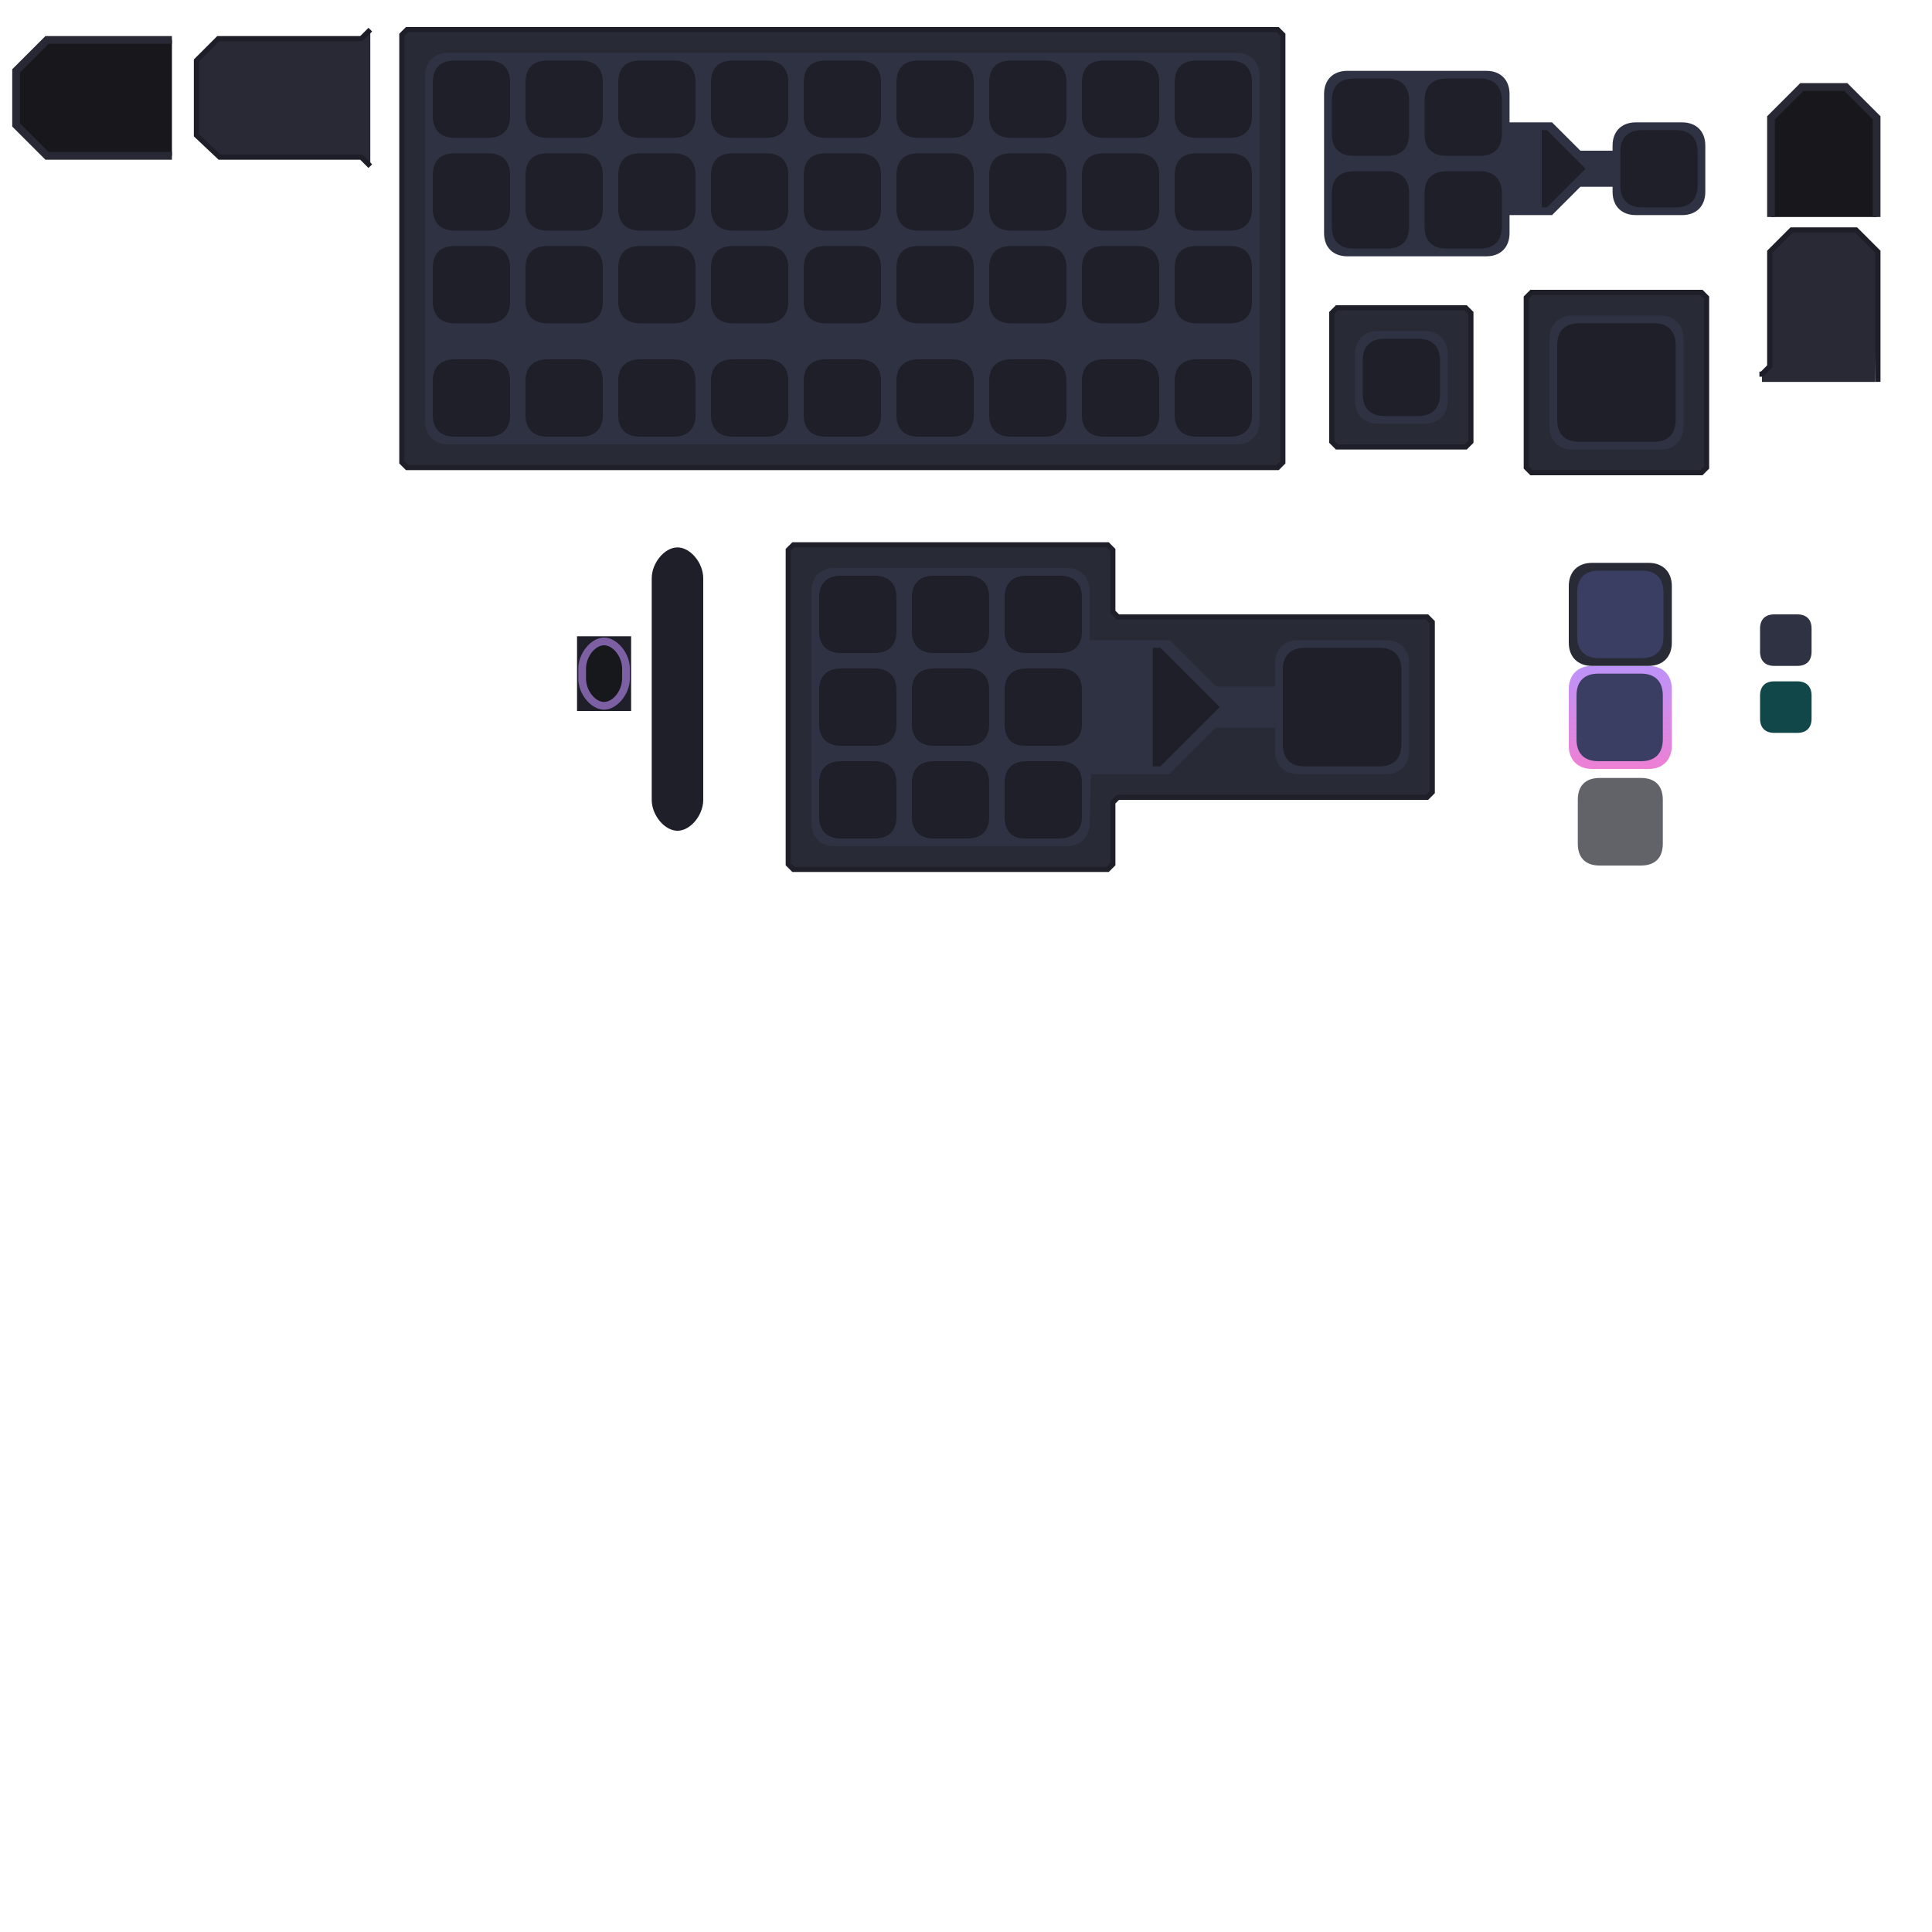 <?xml version="1.0" encoding="UTF-8" standalone="no"?>
<!-- Created with Inkscape (http://www.inkscape.org/) -->

<svg
   version="1.1"
   id="svg2"
   width="1500"
   height="1500"
   viewBox="0 0 1500 1500"
   sodipodi:docname="_Template.svg"
   inkscape:version="1.2.1 (9c6d41e, 2022-07-14)"
   xml:space="preserve"
   xmlns:inkscape="http://www.inkscape.org/namespaces/inkscape"
   xmlns:sodipodi="http://sodipodi.sourceforge.net/DTD/sodipodi-0.dtd"
   xmlns:xlink="http://www.w3.org/1999/xlink"
   xmlns="http://www.w3.org/2000/svg"
   xmlns:svg="http://www.w3.org/2000/svg"><defs
     id="defs6"><linearGradient
       inkscape:collect="always"
       id="linearGradient18673"><stop
         style="stop-color:#ff79c6;stop-opacity:1;"
         offset="0"
         id="stop18669" /><stop
         style="stop-color:#bd93f9;stop-opacity:1;"
         offset="1"
         id="stop18671" /></linearGradient><linearGradient
       inkscape:collect="always"
       xlink:href="#linearGradient18673"
       id="linearGradient1827"
       gradientUnits="userSpaceOnUse"
       gradientTransform="translate(1365.481,18.404)"
       x1="102"
       y1="628"
       x2="102"
       y2="519" /></defs><sodipodi:namedview
     id="namedview4"
     pagecolor="#505050"
     bordercolor="#eeeeee"
     borderopacity="1"
     inkscape:showpageshadow="0"
     inkscape:pageopacity="0"
     inkscape:pagecheckerboard="0"
     inkscape:deskcolor="#505050"
     showgrid="true"
     inkscape:zoom="1.84375"
     inkscape:cx="758.23729"
     inkscape:cy="403.52542"
     inkscape:window-width="5062"
     inkscape:window-height="1440"
     inkscape:window-x="58"
     inkscape:window-y="0"
     inkscape:window-maximized="1"
     inkscape:current-layer="svg2"><inkscape:grid
       type="xygrid"
       id="grid239"
       snapvisiblegridlinesonly="false"
       originx="0"
       originy="0" /></sodipodi:namedview><g
     id="g1134"
     inkscape:label="Inventory"
     style="display:inline"
     transform="translate(302,-291)"><path
       style="display:inline;opacity:1;fill:#282a36;fill-opacity:1;stroke:#1e1f29;stroke-width:4;stroke-linecap:butt;stroke-linejoin:miter;stroke-miterlimit:4;stroke-dasharray:none;stroke-opacity:1"
       d="m 14,314 -4,4 v 332 l 4,4 h 676 l 4,-4 V 318 l -4,-4 H 398 Z"
       id="path6627-6"
       sodipodi:nodetypes="cccccccccc"
       inkscape:label="Outline" /><path
       style="display:inline;fill:#2e3242;fill-opacity:1;stroke:#000000;stroke-width:0;stroke-linecap:butt;stroke-linejoin:miter;stroke-miterlimit:4;stroke-dasharray:none;stroke-opacity:1"
       d="m 676,350 v 268 c 0,11 -7,18 -18,18 H 46 C 35,636 28,629 28,618 V 350 c 0,-11 7,-18 18,-18 h 612 c 11,0 18,7 18,18 z"
       id="path24389-0-9-3"
       sodipodi:nodetypes="ccccccccc"
       inkscape:label="Slot Outline" /><path
       id="path19954-5-61-2-7-1-0-6"
       clip-path="none"
       style="display:inline;fill:#1e1f29;fill-opacity:1;stroke:#000000;stroke-width:0;stroke-linecap:butt;stroke-linejoin:miter;stroke-miterlimit:4;stroke-dasharray:none;stroke-opacity:1"
       transform="translate(432)"
       d="m 94,587 v 26 c 0,11 -6,17 -17,17 H 51 c -11,0 -17,-6 -17,-17 v -26 c 0,-11 6,-17 17,-17 h 26 c 11,0 17,6 17,17 z m 72,0 v 26 c 0,11 -6,17 -17,17 h -26 c -11,0 -17,-6 -17,-17 v -26 c 0,-11 6,-17 17,-17 h 26 c 11,0 17,6 17,17 z m 72,0 v 26 c 0,11 -6,17 -17,17 h -26 c -11,0 -17,-6 -17,-17 v -26 c 0,-11 6,-17 17,-17 h 26 c 11,0 17,6 17,17 z m -216,0 v 26 c 0,11 -6,17 -17,17 h -26 c -11,0 -17,-6 -17,-17 v -26 c 0,-11 6,-17 17,-17 H 5 c 11,0 17,6 17,17 z m -72,0 v 26 c 0,11 -6,17 -17,17 h -26 c -11,0 -17,-6 -17,-17 v -26 c 0,-11 6,-17 17,-17 h 26 c 11,0 17,6 17,17 z m -72,0 v 26 c 0,11 -6,17 -17,17 h -26 c -11,0 -17,-6 -17,-17 v -26 c 0,-11 6,-17 17,-17 h 26 c 11,0 17,6 17,17 z M 22,499 v 26 c 0,11 -6,17 -17,17 h -26 c -11,0 -17,-6 -17,-17 v -26 c 0,-11 6,-17 17,-17 H 5 c 11,0 17,6 17,17 z m -72,0 v 26 c 0,11 -6,17 -17,17 h -26 c -11,0 -17,-6 -17,-17 v -26 c 0,-11 6,-17 17,-17 h 26 c 11,0 17,6 17,17 z m -72,0 v 26 c 0,11 -6,17 -17,17 h -26 c -11,0 -17,-6 -17,-17 v -26 c 0,-11 6,-17 17,-17 h 26 c 11,0 17,6 17,17 z m -72,88 v 26 c 0,11 -6,17 -17,17 h -26 c -11,0 -17,-6 -17,-17 v -26 c 0,-11 6,-17 17,-17 h 26 c 11,0 17,6 17,17 z m -72,0 v 26 c 0,11 -6,17 -17,17 h -26 c -11,0 -17,-6 -17,-17 v -26 c 0,-11 6,-17 17,-17 h 26 c 11,0 17,6 17,17 z m -72,0 v 26 c 0,11 -6,17 -17,17 h -26 c -11,0 -17,-6 -17,-17 v -26 c 0,-11 6,-17 17,-17 h 26 c 11,0 17,6 17,17 z m 576,-88 v 26 c 0,11 -6,17 -17,17 h -26 c -11,0 -17,-6 -17,-17 v -26 c 0,-11 6,-17 17,-17 h 26 c 11,0 17,6 17,17 z m -72,0 v 26 c 0,11 -6,17 -17,17 h -26 c -11,0 -17,-6 -17,-17 v -26 c 0,-11 6,-17 17,-17 h 26 c 11,0 17,6 17,17 z m -72,0 v 26 c 0,11 -6,17 -17,17 H 51 c -11,0 -17,-6 -17,-17 v -26 c 0,-11 6,-17 17,-17 h 26 c 11,0 17,6 17,17 z m -288,0 v 26 c 0,11 -6,17 -17,17 h -26 c -11,0 -17,-6 -17,-17 v -26 c 0,-11 6,-17 17,-17 h 26 c 11,0 17,6 17,17 z m -72,0 v 26 c 0,11 -6,17 -17,17 h -26 c -11,0 -17,-6 -17,-17 v -26 c 0,-11 6,-17 17,-17 h 26 c 11,0 17,6 17,17 z m -72,0 v 26 c 0,11 -6,17 -17,17 h -26 c -11,0 -17,-6 -17,-17 v -26 c 0,-11 6,-17 17,-17 h 26 c 11,0 17,6 17,17 z m 576,-72 v 26 c 0,11 -6,17 -17,17 h -26 c -11,0 -17,-6 -17,-17 v -26 c 0,-11 6,-17 17,-17 h 26 c 11,0 17,6 17,17 z m -72,0 v 26 c 0,11 -6,17 -17,17 h -26 c -11,0 -17,-6 -17,-17 v -26 c 0,-11 6,-17 17,-17 h 26 c 11,0 17,6 17,17 z m -72,0 v 26 c 0,11 -6,17 -17,17 H 51 c -11,0 -17,-6 -17,-17 v -26 c 0,-11 6,-17 17,-17 h 26 c 11,0 17,6 17,17 z m -72,0 v 26 c 0,11 -6,17 -17,17 h -26 c -11,0 -17,-6 -17,-17 v -26 c 0,-11 6,-17 17,-17 H 5 c 11,0 17,6 17,17 z m -72,0 v 26 c 0,11 -6,17 -17,17 h -26 c -11,0 -17,-6 -17,-17 v -26 c 0,-11 6,-17 17,-17 h 26 c 11,0 17,6 17,17 z m -72,0 v 26 c 0,11 -6,17 -17,17 h -26 c -11,0 -17,-6 -17,-17 v -26 c 0,-11 6,-17 17,-17 h 26 c 11,0 17,6 17,17 z m -72,0 v 26 c 0,11 -6,17 -17,17 h -26 c -11,0 -17,-6 -17,-17 v -26 c 0,-11 6,-17 17,-17 h 26 c 11,0 17,6 17,17 z m -72,0 v 26 c 0,11 -6,17 -17,17 h -26 c -11,0 -17,-6 -17,-17 v -26 c 0,-11 6,-17 17,-17 h 26 c 11,0 17,6 17,17 z m -72,0 v 26 c 0,11 -6,17 -17,17 h -26 c -11,0 -17,-6 -17,-17 v -26 c 0,-11 6,-17 17,-17 h 26 c 11,0 17,6 17,17 z m 576,-72 v 26 c 0,11 -6,17 -17,17 h -26 c -11,0 -17,-6 -17,-17 v -26 c 0,-11 6,-17 17,-17 h 26 c 11,0 17,6 17,17 z m -72,0 v 26 c 0,11 -6,17 -17,17 h -26 c -11,0 -17,-6 -17,-17 v -26 c 0,-11 6,-17 17,-17 h 26 c 11,0 17,6 17,17 z m -72,0 v 26 c 0,11 -6,17 -17,17 H 51 c -11,0 -17,-6 -17,-17 v -26 c 0,-11 6,-17 17,-17 h 26 c 11,0 17,6 17,17 z m -216,0 v 26 c 0,11 -6,17 -17,17 h -26 c -11,0 -17,-6 -17,-17 v -26 c 0,-11 6,-17 17,-17 h 26 c 11,0 17,6 17,17 z m 72,0 v 26 c 0,11 -6,17 -17,17 h -26 c -11,0 -17,-6 -17,-17 v -26 c 0,-11 6,-17 17,-17 h 26 c 11,0 17,6 17,17 z m 72,0 v 26 c 0,11 -6,17 -17,17 h -26 c -11,0 -17,-6 -17,-17 v -26 c 0,-11 6,-17 17,-17 H 5 c 11,0 17,6 17,17 z m -360,0 v 26 c 0,11 -6,17 -17,17 h -26 c -11,0 -17,-6 -17,-17 v -26 c 0,-11 6,-17 17,-17 h 26 c 11,0 17,6 17,17 z m 72,0 v 26 c 0,11 -6,17 -17,17 h -26 c -11,0 -17,-6 -17,-17 v -26 c 0,-11 6,-17 17,-17 h 26 c 11,0 17,6 17,17 z m 72,0 v 26 c 0,11 -6,17 -17,17 h -26 c -11,0 -17,-6 -17,-17 v -26 c 0,-11 6,-17 17,-17 h 26 c 11,0 17,6 17,17 z"
       inkscape:label="Slot" /><g
       id="g28169-8"
       style="display:inline"
       inkscape:label="Grid"
       transform="translate(-60,664)"><path
         style="opacity:1;fill:#282b36;fill-opacity:1;stroke:#1e1f29;stroke-width:4;stroke-linecap:butt;stroke-linejoin:miter;stroke-dasharray:none;stroke-opacity:1"
         d="m 102,46 -4,4 v 244 l 4,4 h 244 l 4,-4 v -48 l 4,-4 h 240 l 4,-4 V 106 l -4,-4 H 354 l -4,-4 V 50 l -4,-4 z"
         id="path4675"
         inkscape:label="Outline"
         transform="translate(272,4)" /><path
         d="m 406,284 c -11,0 -18,-7 -18,-18 V 86 c 0,-11 7,-18 18,-18 h 180 c 11,0 18,7 18,18 v 38 h 62 l 36,36 h 46 v -18 c 0,-11 7,-18 18,-18 h 68 c 11,0 18,7 18,18 v 68 c 0,11 -7,18 -18,18 h -68 c -11,0 -18,-7 -18,-18 v -18 h -46 l -36,36 h -61 l -1,38 c 0,11 -7,18 -18,18 z"
         style="display:inline;fill:#2e3242;fill-opacity:1;stroke:#000000;stroke-width:0;stroke-linecap:butt;stroke-linejoin:miter;stroke-miterlimit:4;stroke-dasharray:none;stroke-opacity:1"
         id="path31821-3-7"
         sodipodi:nodetypes="ccccccccccccsscsccccccccc"
         inkscape:label="Slot Outline" /><path
         id="path19954-5-7-5-3-6-2-9"
         style="fill:#1e1f29;fill-opacity:1;stroke:#000000;stroke-width:0;stroke-linecap:butt;stroke-linejoin:miter;stroke-miterlimit:4;stroke-dasharray:none;stroke-opacity:1"
         d="m 846,147 v 58 c 0,11 -6,17 -17,17 h -58 c -11,0 -17,-6 -17,-17 v -58 c 0,-11 6,-17 17,-17 h 58 c 11,0 17,6 17,17 z m -320,16 v 26 c 0,11 -6,17 -17,17 h -26 c -11,0 -17,-6 -17,-17 v -26 c 0,-11 6,-17 17,-17 h 26 c 11,0 17,6 17,17 z m 0,-72 v 26 c 0,11 -6,17 -17,17 h -26 c -11,0 -17,-6 -17,-17 V 91 c 0,-11 6,-17 17,-17 h 26 c 11,0 17,6 17,17 z m -72,0 v 26 c 0,11 -6,17 -17,17 h -26 c -11,0 -17,-6 -17,-17 V 91 c 0,-11 6,-17 17,-17 h 26 c 11,0 17,6 17,17 z m 0,72 v 26 c 0,11 -6,17 -17,17 h -26 c -11,0 -17,-6 -17,-17 v -26 c 0,-11 6,-17 17,-17 h 26 c 11,0 17,6 17,17 z m 144,0 v 26 c 0,11 -7,17 -18,17 h -26 c -11,0 -16,-6 -16,-17 v -26 c 0,-11 6,-17 17,-17 h 26 c 11,0 17,6 17,17 z m 0,-72 v 26 c 0,11 -6,17 -17,17 h -26 c -11,0 -17,-6 -17,-17 V 91 c 0,-11 6,-17 17,-17 h 26 c 11,0 17,6 17,17 z m -72,144 v 26 c 0,11 -6,17 -17,17 h -26 c -11,0 -17,-6 -17,-17 v -26 c 0,-11 6,-17 17,-17 h 26 c 11,0 17,6 17,17 z m -72,0 v 26 c 0,11 -6,17 -17,17 h -26 c -11,0 -17,-6 -17,-17 v -26 c 0,-11 6,-17 17,-17 h 26 c 11,0 17,6 17,17 z m 144,0 v 26 c 0,11 -7,17 -18,17 h -26 c -11,0 -16,-6 -16,-17 v -26 c 0,-11 6,-17 17,-17 h 26 c 11,0 17,6 17,17 z"
         inkscape:label="Slot"
         sodipodi:nodetypes="ssssssssssssssssssssssssssssssssssssssssssssssssssssssssssssssssssssssssssssssssssssssssss" /><path
         style="display:inline;fill:#1e1f29;fill-opacity:1;stroke:#000000;stroke-width:0;stroke-linecap:butt;stroke-linejoin:miter;stroke-miterlimit:4;stroke-dasharray:none;stroke-opacity:1"
         d="m 653,130 h 6 l 46,46 -46,46 h -6 z"
         id="path1606-2"
         inkscape:label="Arrow"
         sodipodi:nodetypes="cccccc" /></g><g
       id="g28169-8-0"
       style="display:inline"
       inkscape:label="Grid"
       transform="translate(153,412)"><path
         style="display:inline;fill:#282b36;fill-opacity:1;stroke:#1e1f29;stroke-width:4;stroke-linecap:butt;stroke-linejoin:miter;stroke-dasharray:none;stroke-opacity:1"
         d="m 482,1222 -4,-4 v -132 l 4,-4 h 132 l 4,4 v 132 l -4,4 z"
         id="path4675-2-9"
         inkscape:label="Outline"
         sodipodi:nodetypes="ccccccccc"
         transform="translate(252,-976)" /><path
         d="m 748,142 c 0,-11 7,-18 18,-18 h 68 c 11,0 18,7 18,18 v 68 c 0,11 -7,18 -18,18 h -68 c -11,0 -18,-7 -18,-18 z"
         style="display:inline;fill:#2e3242;fill-opacity:1;stroke:#000000;stroke-width:0;stroke-linecap:butt;stroke-linejoin:miter;stroke-miterlimit:4;stroke-dasharray:none;stroke-opacity:1"
         id="path31821-3-7-3"
         sodipodi:nodetypes="ccsscsccc"
         inkscape:label="Slot Outline" /><path
         id="path19954-5-7-5-3-6-2-9-7"
         style="fill:#1e1f29;fill-opacity:1;stroke:#000000;stroke-width:0;stroke-linecap:butt;stroke-linejoin:miter;stroke-miterlimit:4;stroke-dasharray:none;stroke-opacity:1"
         d="m 846,147 v 58 c 0,11 -6,17 -17,17 h -58 c -11,0 -17,-6 -17,-17 v -58 c 0,-11 6,-17 17,-17 h 58 c 11,0 17,6 17,17 z"
         inkscape:label="Slot"
         sodipodi:nodetypes="sssssssss" /></g><g
       id="g1134-7"
       inkscape:label="Fuel Slot"
       style="display:inline"
       transform="translate(322,324)"><path
         style="display:inline;opacity:1;fill:#282a36;fill-opacity:1;stroke:#1e1f29;stroke-width:4;stroke-linecap:butt;stroke-linejoin:miter;stroke-miterlimit:4;stroke-dasharray:none;stroke-opacity:1"
         d="m 514,314 4,-4 V 210 l -4,-4 H 414 l -4,4 v 100 l 4,4 z"
         id="path6627-6-0"
         sodipodi:nodetypes="ccccccccc"
         inkscape:label="Outline" /><path
         d="m 428,242 c 0,-11 7,-18 18,-18 h 36 c 11,0 18,7 18,18 v 36 c 0,11 -7,18 -18,18 h -36 c -11,0 -18,-7 -18,-18 z"
         style="display:inline;fill:#2e3242;fill-opacity:1;stroke:#000000;stroke-width:0;stroke-linecap:butt;stroke-linejoin:miter;stroke-miterlimit:4;stroke-dasharray:none;stroke-opacity:1"
         id="path1344"
         sodipodi:nodetypes="sssssssss"
         inkscape:label="Slot Outline" /><path
         d="m 494,247 v 26 c 0,11 -6,17 -17,17 h -26 c -11,0 -17,-6 -17,-17 v -26 c 0,-11 6,-17 17,-17 h 26 c 11,0 17,6 17,17 z"
         style="display:inline;fill:#1e1f29;fill-opacity:1;stroke:#000000;stroke-width:0;stroke-linecap:butt;stroke-linejoin:miter;stroke-miterlimit:4;stroke-dasharray:none;stroke-opacity:1"
         id="path1420"
         inkscape:label="Slot" /></g><path
       d="m 224,716 c 10,0 20,12.006 20,24 v 172 c 0,11.994 -10,24 -20,24 -10,0 -20,-12.027 -20,-24 V 740 c 0,-11.973 10,-24 20,-24 z"
       style="display:inline;fill:#1e1f29;fill-opacity:1;stroke:#000000;stroke-width:0;stroke-linecap:butt;stroke-linejoin:miter;stroke-miterlimit:4;stroke-dasharray:none;stroke-opacity:1"
       id="path1119"
       sodipodi:nodetypes="ccscscc"
       inkscape:label="Slider" /></g><g
     id="g1533"
     transform="translate(-826.823,204.646)"
     inkscape:label="Slider"
     style="display:inline"><rect
       style="opacity:1;fill:#1e1f29;stroke:none;stroke-width:3;paint-order:stroke markers fill"
       id="rect1221"
       width="42"
       height="58"
       x="929"
       y="1"
       ry="0"
       rx="0"
       inkscape:label="Slider Background"
       transform="translate(345.823,288.354)" /><path
       d="m 490.644,247.593 v 0 c 10,0 20,12.006 20,24 v 8 c 0,11.994 -10,24 -20,24 v 0 c -10,0 -20,-12.027 -20,-24 v -8 c 0,-11.973 10,-24 20,-24 z"
       style="display:inline;fill:#7c60a3;fill-opacity:1;stroke:#000000;stroke-width:0;stroke-linecap:butt;stroke-linejoin:miter;stroke-miterlimit:4;stroke-dasharray:none;stroke-opacity:1"
       id="path1119-5"
       sodipodi:nodetypes="ccccccccc"
       inkscape:label="Slider Outline"
       transform="translate(805.179,42.761)" /><path
       d="m 490.644,253.593 c 7,0 14,9 14,18 v 8 c 0,3.243 -0.909,6.485 -2.399,9.307 -2.645,5.01 -7.123,8.693 -11.601,8.693 -7,0 -14,-9 -14,-18 v -8 c 0,-9 7,-18 14,-18 z"
       style="display:inline;fill:#17181c;fill-opacity:1;stroke:#000000;stroke-width:0;stroke-linecap:butt;stroke-linejoin:miter;stroke-miterlimit:4;stroke-dasharray:none;stroke-opacity:1"
       id="path485"
       sodipodi:nodetypes="cccscccc"
       inkscape:label="Slider Center"
       transform="translate(805.179,42.761)" /></g><g
     id="g21385"
     inkscape:label="Tabs"
     style="display:inline"
     transform="translate(-606.5,16)"><path
       style="fill:#18181c;fill-opacity:1;stroke:#292936;stroke-width:6;stroke-linecap:butt;stroke-linejoin:miter;stroke-miterlimit:4;stroke-dasharray:none;stroke-opacity:1"
       d="m 740,15 h -97 l -24,24 v 42 l 24,24 h 97"
       id="path20755-2"
       sodipodi:nodetypes="cccccc"
       inkscape:label="Unselected Outline" /><path
       style="display:inline;fill:#292936;fill-opacity:1;stroke:#1e1e29;stroke-width:4;stroke-linecap:butt;stroke-linejoin:miter;stroke-miterlimit:4;stroke-dasharray:none;stroke-opacity:1"
       d="m 894,7 -7,7 H 776 l -17,17 v 58 l 18,17 h 110 l 7,7"
       id="path22656-2"
       sodipodi:nodetypes="cccccccc"
       inkscape:label="Selected Outline" /></g><g
     id="g1580"
     inkscape:label="Buttons"
     style="display:inline"
     transform="translate(333.5,351)"><g
       id="g1590"
       inkscape:label="Small"
       transform="translate(395,383)"><path
         d="m 649,-205 c -7,0 -11,4 -11,11 v 18 c 0,7 4,11 11,11 h 18 c 7,0 11,-4 11,-11 v -18 c 0,-7 -4,-11 -11,-11 z"
         style="display:inline;fill:#124749;fill-opacity:1;stroke:none;stroke-width:0;stroke-linecap:butt;stroke-linejoin:miter;stroke-miterlimit:4;stroke-dasharray:none;stroke-opacity:1"
         id="path1558"
         inkscape:label="Selected" /><path
         d="m 649,-257 c -7,0 -11,4 -11,11 v 18 c 0,7 4,11 11,11 h 18 c 7,0 11,-4 11,-11 v -18 c 0,-7 -4,-11 -11,-11 z"
         style="display:inline;fill:#2e3242;fill-opacity:1;stroke:none;stroke-width:0;stroke-linecap:butt;stroke-linejoin:miter;stroke-miterlimit:4;stroke-dasharray:none;stroke-opacity:1"
         id="path1530"
         inkscape:label="Unselected" /></g><g
       id="g1839"
       style="display:inline"
       transform="translate(-543.981,-371.404)"
       inkscape:label="Big"><path
         d="m 1446.481,617.404 c -11,0 -18,-7 -18,-18 v -44 c 0,-11 7,-18 18,-18 h 44 c 11,0 18,7 18,18 v 44 c 0,11 -7,18 -18,18 h -44"
         style="display:inline;fill:url(#linearGradient1827);fill-opacity:1;fill-rule:evenodd;stroke:#000000;stroke-width:0;stroke-linecap:butt;stroke-linejoin:miter;stroke-miterlimit:4;stroke-dasharray:none;stroke-opacity:1"
         id="path5989-9-7-2-3-6"
         sodipodi:nodetypes="csccsccsc" /><path
         d="m 1501.481,560.404 v 34 c 0,11 -6,17 -17,17 h -33 c -11,0 -17,-6 -17,-17 v -34 c 0,-11 6,-17 17,-17 h 33 c 11,0 17,6 17,17 z"
         style="display:inline;fill:#3b3e63;fill-opacity:1;stroke:#000000;stroke-width:0;stroke-linecap:butt;stroke-linejoin:miter;stroke-miterlimit:4;stroke-dasharray:none;stroke-opacity:1"
         id="path5696-3-1-5-7-6-2"
         sodipodi:nodetypes="sssssssss" /><path
         d="m 1446.481,537.404 c -11,0 -18,-7 -18,-18 v -44 c 0,-11 7,-18 18,-18 h 44 c 11,0 18,7 18,18 v 44 c 0,11 -7,18 -18,18 h -44"
         style="display:inline;fill:#282a36;fill-opacity:1;stroke:#000000;stroke-width:0;stroke-linecap:butt;stroke-linejoin:miter;stroke-miterlimit:4;stroke-dasharray:none;stroke-opacity:1"
         id="path26164-9"
         sodipodi:nodetypes="csccsccsc" /><path
         d="m 1501.981,480.404 v 34 c 0,11 -6,17 -17,17 h -33 c -11,0 -17,-6 -17,-17 v -34 c 0,-11 6,-17 17,-17 h 33 c 11,0 17,6 17,17 z"
         style="display:inline;fill:#3b3e63;fill-opacity:1;stroke:#000000;stroke-width:0;stroke-linecap:butt;stroke-linejoin:miter;stroke-miterlimit:4;stroke-dasharray:none;stroke-opacity:1"
         id="path26166-1"
         sodipodi:nodetypes="sssssssss" /><path
         d="m 1501.481,641.404 v 34 c 0,11 -6,17 -17,17 h -32 c -11,0 -17,-6 -17,-17 v -34 c 0,-11 6,-17 17,-17 h 32 c 11,0 17,6 17,17 z"
         style="display:inline;fill:#1e1f29;fill-opacity:0.698;stroke:#000000;stroke-width:0;stroke-linecap:butt;stroke-linejoin:miter;stroke-miterlimit:4;stroke-dasharray:none;stroke-opacity:1"
         id="path26195-5-2"
         sodipodi:nodetypes="sssssssss" /></g></g><g
     id="g28169"
     style="display:inline"
     inkscape:label="Mini Craft Grid"
     transform="translate(640,-13)"><path
       d="m 406,212 c -11,0 -18,-7 -18,-18 V 86 c 0,-11 7,-18 18,-18 h 108 c 11,0 18,7 18,18 v 22 h 33 l 22,22 h 25 v -4 c 0,-11 7,-18 18,-18 h 36 c 11,0 18,7 18,18 v 36 c 0,11 -7,18 -18,18 h -36 c -11,0 -18,-7 -18,-18 v -4 h -25 l -22,22 h -33 v 14 c 0,11 -7,18 -18,18 z"
       style="display:inline;fill:#2e3242;fill-opacity:1;stroke:#000000;stroke-width:0;stroke-linecap:butt;stroke-linejoin:miter;stroke-miterlimit:4;stroke-dasharray:none;stroke-opacity:1"
       id="path31821-3"
       sodipodi:nodetypes="ccccccccccccccccccccccccc"
       inkscape:label="Outline" /><path
       id="path19954-5-7-5-3-6-2"
       style="fill:#1e1f29;fill-opacity:1;stroke:#000000;stroke-width:0;stroke-linecap:butt;stroke-linejoin:miter;stroke-miterlimit:4;stroke-dasharray:none;stroke-opacity:1"
       d="m 678,131 v 26 c 0,11 -6,17 -17,17 h -26 c -11,0 -17,-6 -17,-17 v -26 c 0,-11 6,-17 17,-17 h 26 c 11,0 17,6 17,17 z m -152,32 v 26 c 0,11 -6,17 -17,17 h -26 c -11,0 -17,-6 -17,-17 v -26 c 0,-11 6,-17 17,-17 h 26 c 11,0 17,6 17,17 z m 0,-72 v 26 c 0,11 -6,17 -17,17 h -26 c -11,0 -17,-6 -17,-17 V 91 c 0,-11 6,-17 17,-17 h 26 c 11,0 17,6 17,17 z m -72,0 v 26 c 0,11 -6,17 -17,17 h -26 c -11,0 -17,-6 -17,-17 V 91 c 0,-11 6,-17 17,-17 h 26 c 11,0 17,6 17,17 z m 0,72 v 26 c 0,11 -6,17 -17,17 h -26 c -11,0 -17,-6 -17,-17 v -26 c 0,-11 6,-17 17,-17 h 26 c 11,0 17,6 17,17 z"
       inkscape:label="Slot" /><path
       style="display:inline;fill:#1e1f29;fill-opacity:1;stroke:#000000;stroke-width:0;stroke-linecap:butt;stroke-linejoin:miter;stroke-miterlimit:4;stroke-dasharray:none;stroke-opacity:1"
       d="m 557,114 h 4 l 30,30 -30,30 h -4 z"
       id="path1606"
       inkscape:label="Arrow" /></g><g
     id="g1403"
     inkscape:label="Tabs"
     style="display:inline"
     transform="rotate(90,733.75,182.25)"><path
       id="path1065-1"
       style="display:inline;fill:#292936;fill-opacity:1;stroke:none;stroke-width:4;stroke-linecap:butt;stroke-linejoin:miter;stroke-miterlimit:4;stroke-dasharray:none;stroke-opacity:1;paint-order:normal"
       inkscape:label="Selected Fill"
       d="M 848,-540 748,-541 731,-524 v 48 l 17,17 89,10e-6 7,7 h 4"
       transform="translate(-5e-6)"
       sodipodi:nodetypes="cccccccc" /><path
       id="path1067-2"
       style="display:inline;fill:none;fill-opacity:1;stroke:#1e1e29;stroke-width:4;stroke-linecap:butt;stroke-linejoin:miter;stroke-miterlimit:4;stroke-dasharray:none;stroke-opacity:1;paint-order:normal"
       inkscape:label="Selected Outline"
       d="m 848,-542 -101,-2e-5 L 730,-525 v 50 l 17,17 89,10e-6 6,6 v 2"
       transform="translate(-5e-6)"
       sodipodi:nodetypes="cccccccc" /><path
       id="path20755-2-9-6-6"
       style="display:inline;fill:#18181c;fill-opacity:1;stroke:#292936;stroke-width:6;stroke-linecap:butt;stroke-linejoin:miter;stroke-miterlimit:4;stroke-dasharray:none;stroke-opacity:1"
       inkscape:label="Unselected"
       d="m 720,-541 h -77 l -24,24 v 34 l 24,24 h 77"
       sodipodi:nodetypes="cccccc" /></g></svg>
